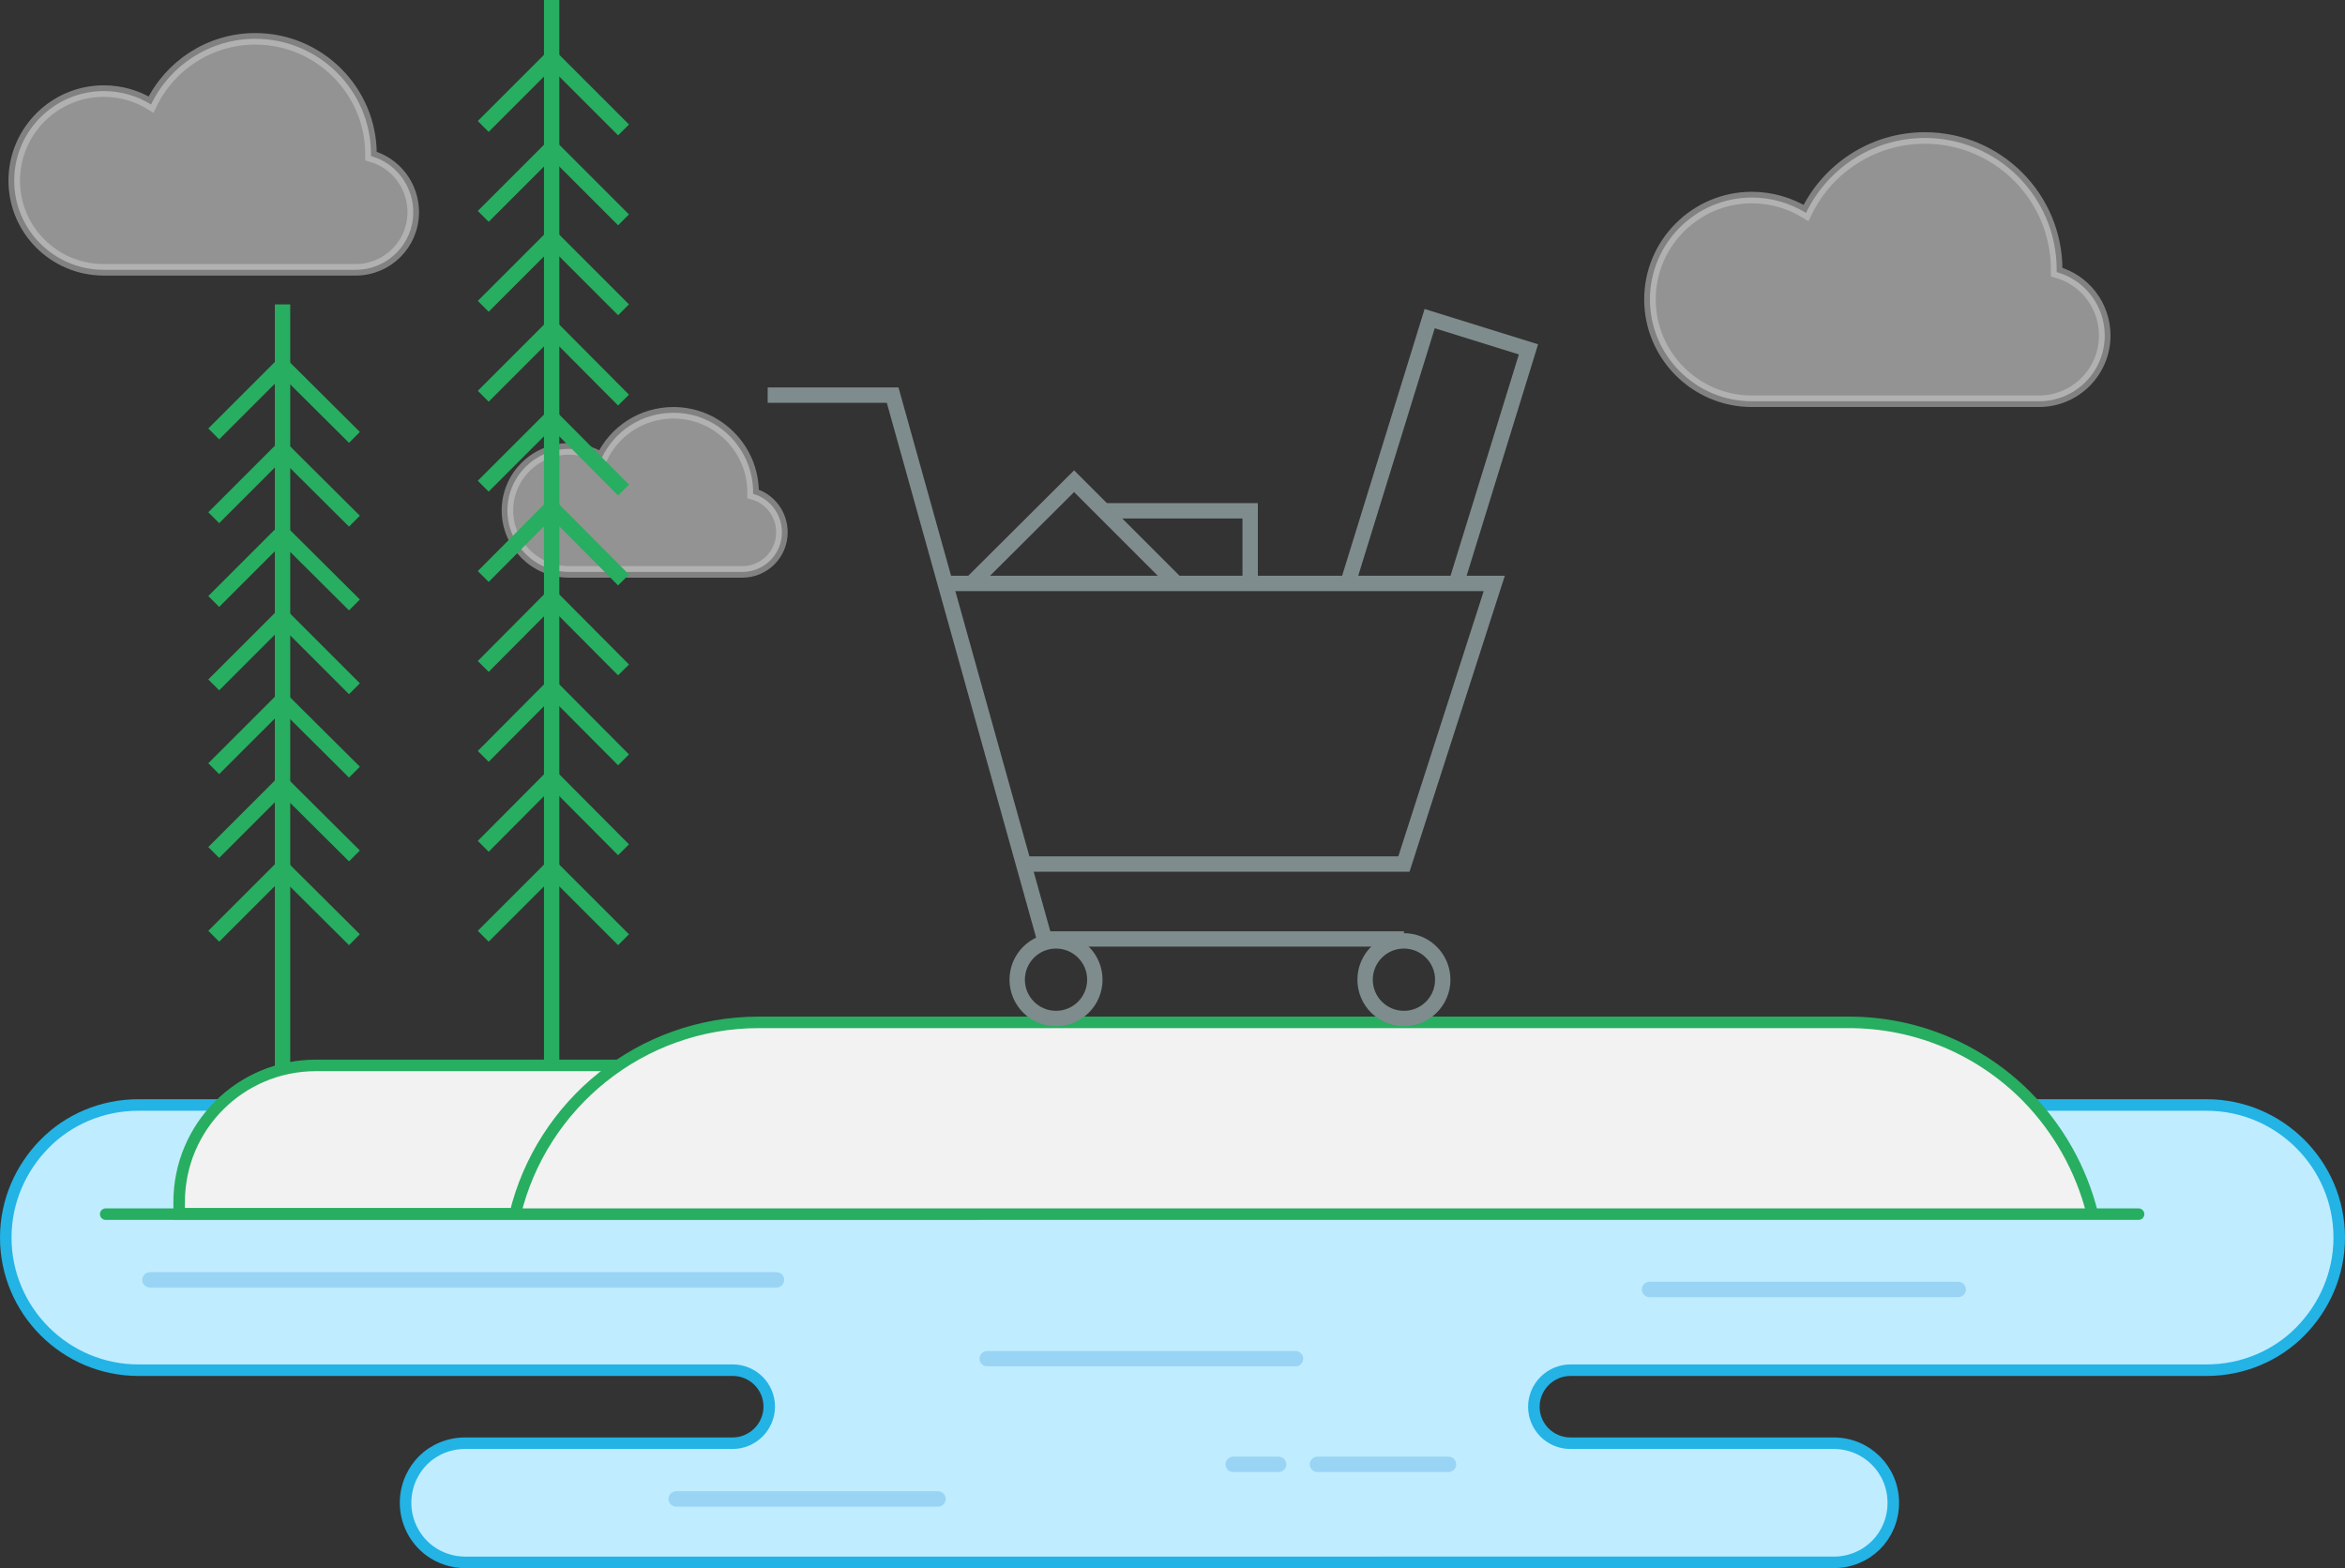 <?xml version="1.0" encoding="utf-8"?>
<!-- Generator: Adobe Illustrator 23.0.1, SVG Export Plug-In . SVG Version: 6.00 Build 0)  -->
<svg version="1.1" id="Camada_1" xmlns="http://www.w3.org/2000/svg" xmlns:xlink="http://www.w3.org/1999/xlink" x="0px" y="0px"
	 viewBox="0 0 610 408" style="enable-background:new 0 0 610 408;" xml:space="preserve">
<rect x="0" y="0" width="610" height="408" fill="#333333" stroke="none"/>
<style type="text/css">
	.st0{opacity:0.5;fill:#F4F4F4;stroke:#D1D1D1;stroke-width:3;stroke-miterlimit:10;}
	.st1{fill:none;stroke:#27AE60;stroke-width:4;stroke-miterlimit:10;}
	.st2{fill:#C0ECFF;stroke:#23B3E5;stroke-width:3;stroke-miterlimit:10;}
	.st3{fill:#F2F2F2;stroke:#27AE60;stroke-width:3;stroke-miterlimit:10;}
	.st4{fill:#FFDCA4;stroke:#27AE60;stroke-width:3;stroke-linecap:round;stroke-miterlimit:10;}
	.st5{fill:none;stroke:#7F8C8D;stroke-width:4;stroke-miterlimit:10;}
	.st6{opacity:0.28;fill:none;stroke:#3498DB;stroke-width:4;stroke-linecap:round;stroke-miterlimit:10;}
</style>
<g>
	<path class="st0" d="M203.4,138.5c0,5.7-4.6,10.3-10.3,10.3H148c-8.8,0-16-7.2-16-16c0-8.8,7.2-16,16-16c3.1,0,6,0.9,8.5,2.4
		c3.3-7,10.4-11.8,18.7-11.8c11.4,0,20.7,9.3,20.7,20.7c0,0.1,0,0.2,0,0.4C200.2,129.7,203.4,133.7,203.4,138.5z"/>
	<path class="st0" d="M107.5,55.2c0,8.3-6.7,15-15,15H27C14.1,70.2,3.7,59.8,3.7,47S14.1,23.7,27,23.7c4.5,0,8.8,1.3,12.3,3.5
		c4.8-10.1,15.2-17.1,27.1-17.1c16.6,0,30.1,13.5,30.1,30c0,0.2,0,0.4,0,0.5C102.9,42.4,107.5,48.3,107.5,55.2z"/>
	<g>
		<line class="st1" x1="143.5" y1="279" x2="143.5" y2="0"/>
		<g>
			<polyline class="st1" points="125.7,32.9 143.5,15.1 162.2,33.8 			"/>
			<polyline class="st1" points="125.7,56.3 143.5,38.5 162.2,57.2 			"/>
			<polyline class="st1" points="125.7,79.7 143.5,61.9 162.2,80.6 			"/>
			<polyline class="st1" points="125.7,103.1 143.5,85.3 162.2,104.1 			"/>
			<polyline class="st1" points="125.7,126.5 143.5,108.7 162.2,127.5 			"/>
			<polyline class="st1" points="125.7,150 143.5,132.1 162.2,150.9 			"/>
			<polyline class="st1" points="125.7,173.4 143.5,155.5 162.2,174.3 			"/>
			<polyline class="st1" points="125.7,196.8 143.5,178.9 162.2,197.7 			"/>
			<polyline class="st1" points="125.7,220.2 143.5,202.3 162.2,221.1 			"/>
			<polyline class="st1" points="125.7,243.6 143.5,225.8 162.2,244.5 			"/>
		</g>
	</g>
	<line class="st1" x1="73.5" y1="279" x2="73.5" y2="79.2"/>
	<g>
		<polyline class="st1" points="55.6,112.9 73.4,95.1 92.2,113.8 		"/>
		<polyline class="st1" points="55.6,134.7 73.4,116.9 92.2,135.6 		"/>
		<polyline class="st1" points="55.6,156.5 73.4,138.7 92.2,157.4 		"/>
		<polyline class="st1" points="55.6,178.2 73.4,160.4 92.2,179.2 		"/>
		<polyline class="st1" points="55.6,200 73.4,182.2 92.2,200.9 		"/>
		<polyline class="st1" points="55.6,221.8 73.4,204 92.2,222.7 		"/>
		<polyline class="st1" points="55.6,243.6 73.4,225.8 92.2,244.5 		"/>
	</g>
	<path class="st2" d="M608.5,322c0,9.5-3.9,18.1-10.1,24.4s-14.9,10.1-24.4,10.1H408.5c-2.6,0-5,1.1-6.7,2.8
		c-1.7,1.7-2.8,4.1-2.8,6.7c0,5.3,4.3,9.5,9.5,9.5H477c8.6,0,15.5,6.9,15.5,15.5c0,4.3-1.7,8.2-4.5,11c-2.8,2.8-6.7,4.5-11,4.5H121
		c-3.4,0-6.6-1.1-9.2-3c-3.8-2.8-6.3-7.4-6.3-12.5c0-2.3,0.5-4.5,1.4-6.5c0.8-1.7,1.8-3.2,3.1-4.5c2.8-2.8,6.7-4.5,11-4.5h69.6
		c2.6,0,5-1.1,6.7-2.8c1.7-1.7,2.8-4.1,2.8-6.7c0-5.3-4.3-9.5-9.5-9.5H36C17,356.5,1.5,341,1.5,322c0-9.5,3.9-18.1,10.1-24.4
		s14.9-10.1,24.4-10.1h538C593,287.5,608.5,303,608.5,322z"/>
	<path class="st3" d="M253.9,277.2H82.2c-19.7,0-35.6,15.9-35.6,35.6v3h207.3c1.7,0,3-1.3,3-3v-32.6
		C256.9,278.6,255.5,277.2,253.9,277.2z"/>
	<path class="st3" d="M544.3,315.9c-2.9-11.8-9-22.4-17.3-30.8c-11.8-11.8-28.1-19.1-46.1-19.1H197.4c-30.7,0-56.5,21.3-63.4,49.9"
		/>
	<line class="st4" x1="27.5" y1="315.9" x2="556.3" y2="315.9"/>
	<g>
		<polyline class="st5" points="199.7,102.8 232.2,102.8 271.7,244.3 365.2,244.3 		"/>
		<polyline class="st5" points="245.9,151.8 388.7,151.8 365.2,224.8 266.3,224.8 		"/>
		<polyline class="st5" points="252.7,151.8 279.4,125.2 305.4,151.2 		"/>
		<polyline class="st5" points="287.1,132.9 325.2,132.9 325.2,151.8 		"/>
		<polyline class="st5" points="350.6,151.8 371.9,82.9 397.6,90.9 378.8,151.8 		"/>
		<circle class="st5" cx="274.7" cy="254.9" r="10.1"/>
		<circle class="st5" cx="365.2" cy="254.9" r="10.1"/>
	</g>
	<line class="st6" x1="256.8" y1="353.5" x2="337" y2="353.5"/>
	<line class="st6" x1="429.1" y1="335.5" x2="509.4" y2="335.5"/>
	<line class="st6" x1="39" y1="333" x2="202" y2="333"/>
	<line class="st6" x1="175.9" y1="390" x2="244" y2="390"/>
	<line class="st6" x1="342.7" y1="381" x2="376.8" y2="381"/>
	<line class="st6" x1="320.8" y1="381" x2="332.6" y2="381"/>
	<path class="st0" d="M547.5,87.3c0,9.5-7.7,17.1-17.1,17.1h-74.7c-14.6,0-26.5-11.9-26.5-26.5s11.9-26.5,26.5-26.5
		c5.2,0,10,1.5,14.1,4c5.5-11.5,17.3-19.5,30.9-19.5c18.9,0,34.3,15.3,34.3,34.3c0,0.2,0,0.4,0,0.6
		C542.2,72.8,547.5,79.4,547.5,87.3z"/>
</g>
</svg>
